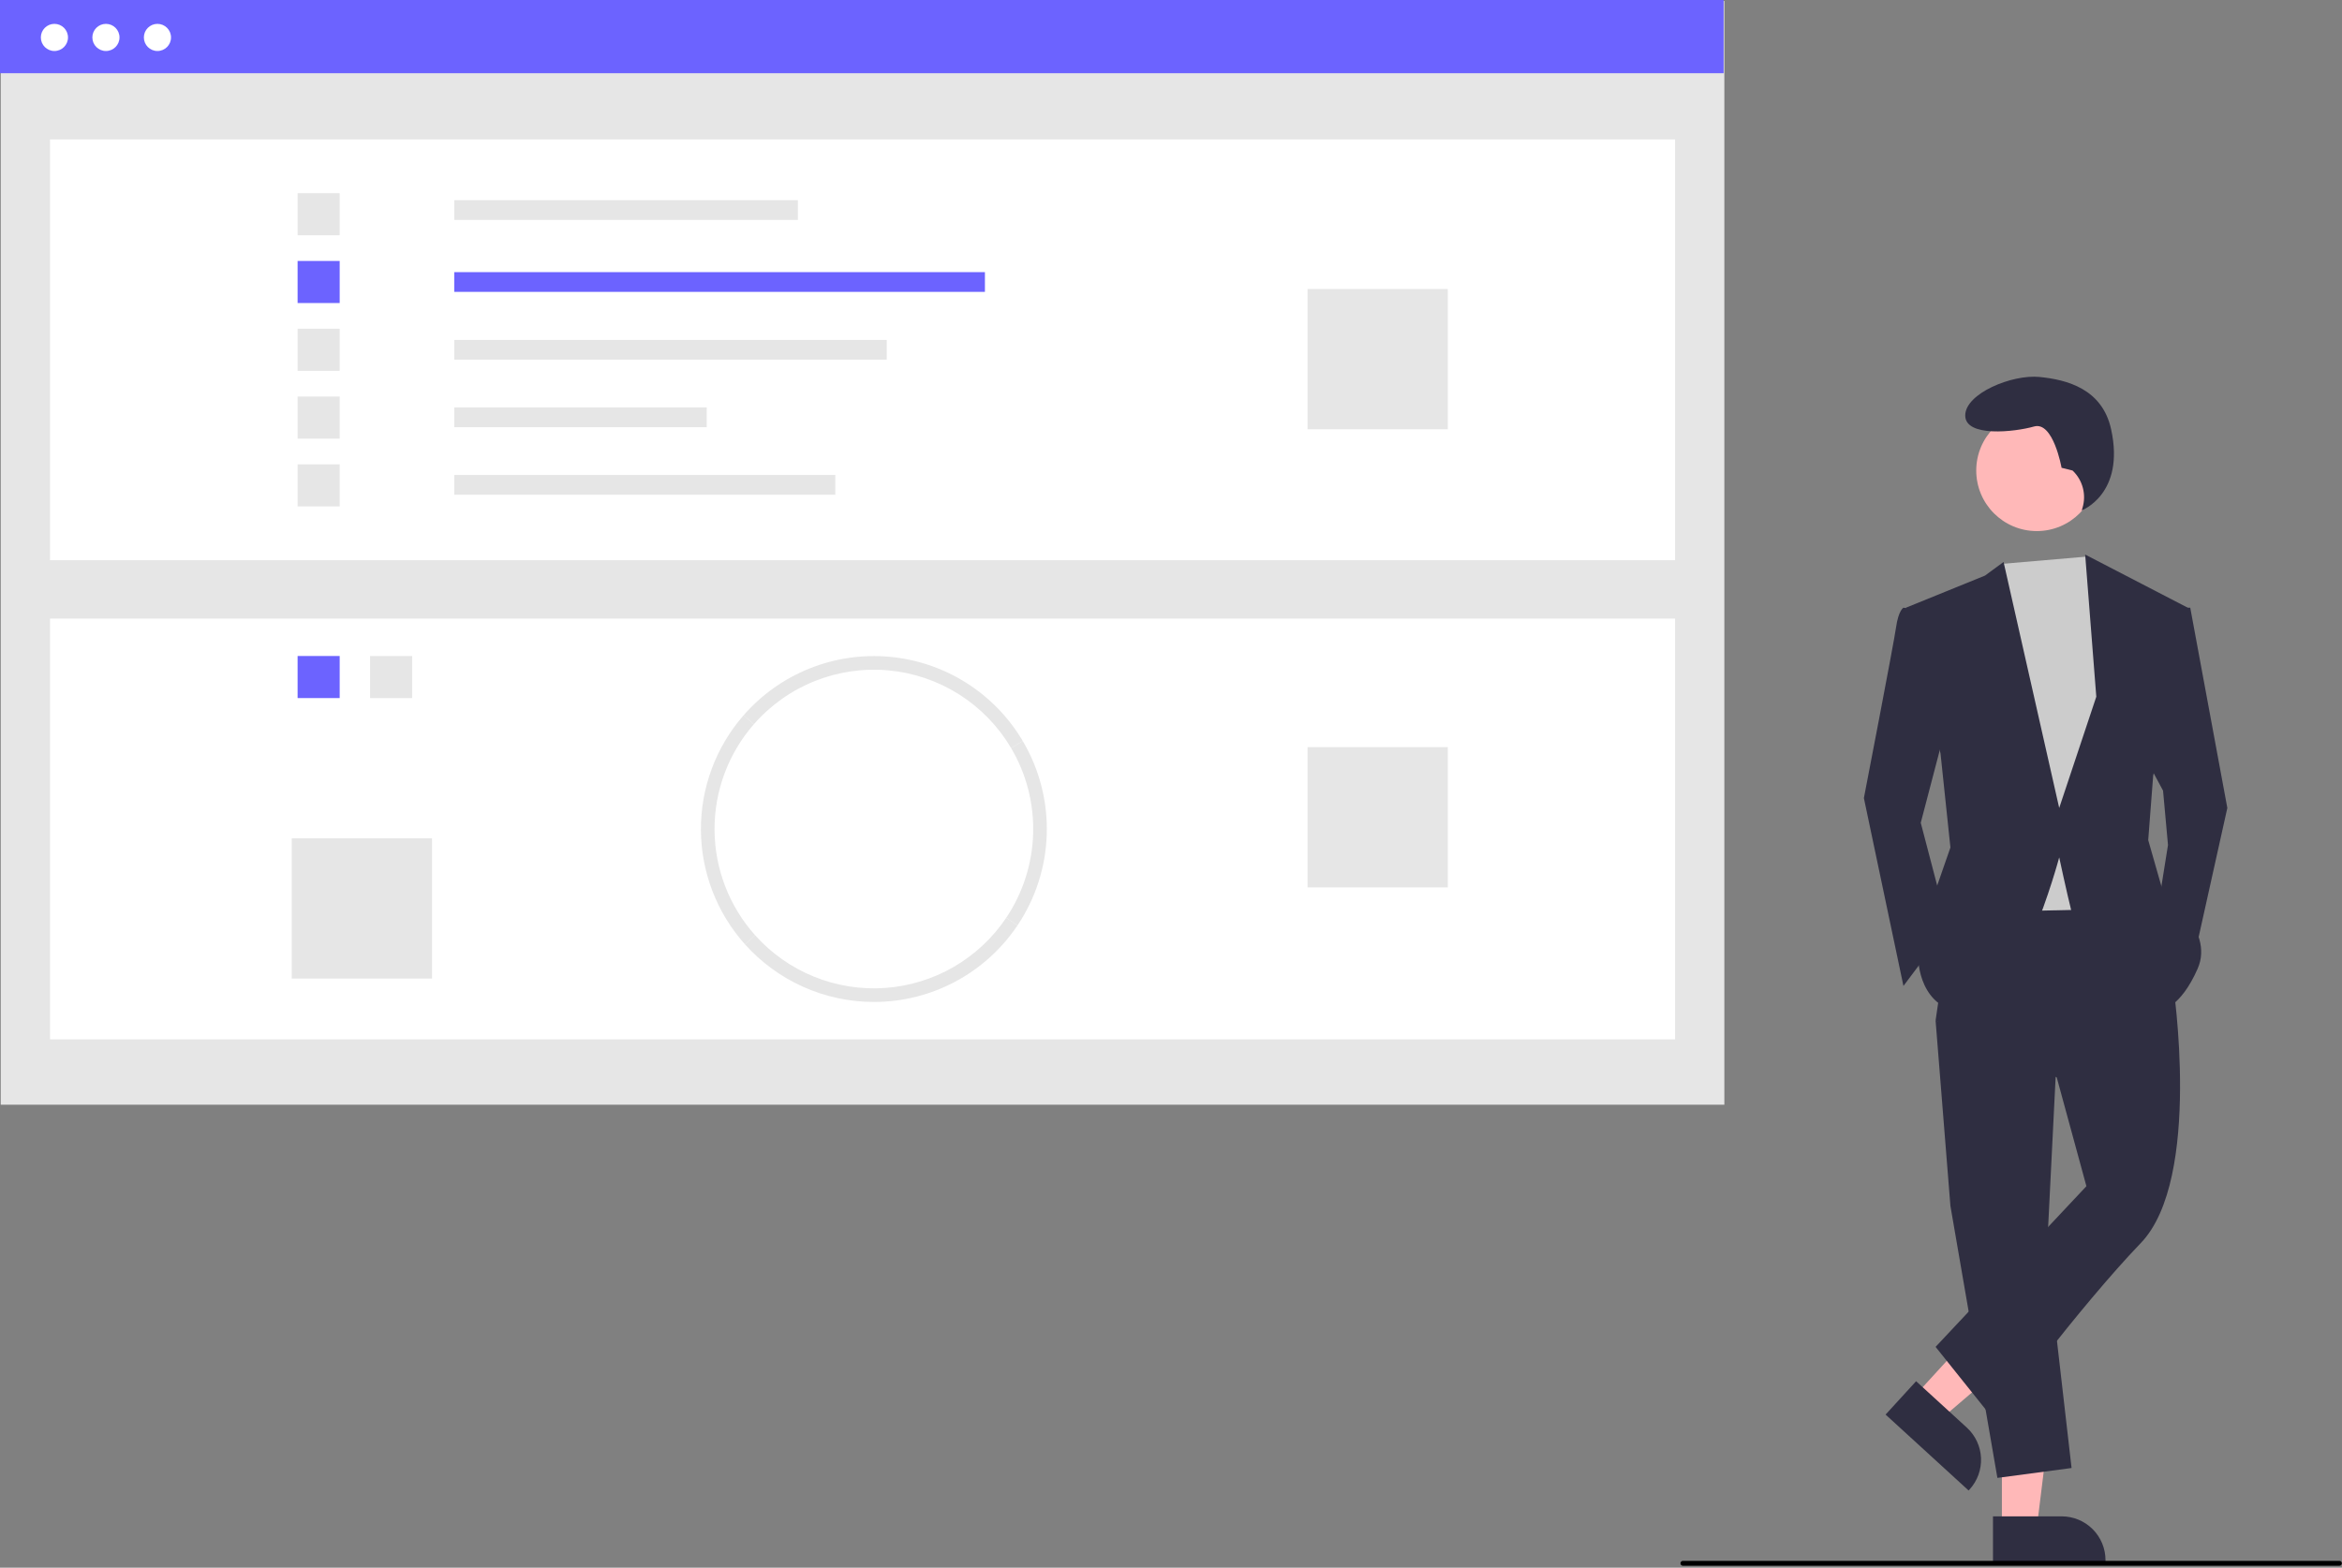 <svg width="956" height="640" viewBox="0 0 956 640" fill="none" xmlns="http://www.w3.org/2000/svg">
<rect x="0" y="0" width="956" height="640" fill="#808080" stroke="none"/>
<g id="undraw_Success_factors_re_ce93 1" clip-path="url(#clip0)">
<g id="window">
<path id="Vector" d="M703.876 0.399H0.3V451H703.876V0.399Z" fill="#E6E6E6"/>
<path id="Vector_2" d="M683.758 56.916H20.419V228.688H683.758V56.916Z" fill="white"/>
<path id="Vector_3" d="M325.699 81.727H185.418V89.78H325.699V81.727Z" fill="#E6E6E6"/>
<path id="Vector_4" d="M402.043 111.101H185.418V119.154H402.043V111.101Z" fill="#6C63FF"/>
<path id="Vector_5" d="M361.963 138.776H185.418V146.828H361.963V138.776Z" fill="#E6E6E6"/>
<path id="Vector_6" d="M288.482 166.346H185.418V174.398H288.482V166.346Z" fill="#E6E6E6"/>
<path id="Vector_7" d="M340.968 193.915H185.418V201.968H340.968V193.915Z" fill="#E6E6E6"/>
<path id="Vector_8" d="M138.658 78.864H121.48V96.041H138.658V78.864Z" fill="#E6E6E6"/>
<path id="Vector_9" d="M138.658 106.539H121.48V123.716H138.658V106.539Z" fill="#6C63FF"/>
<path id="Vector_10" d="M138.658 134.213H121.48V151.391H138.658V134.213Z" fill="#E6E6E6"/>
<path id="Vector_11" d="M138.658 161.888H121.48V179.065H138.658V161.888Z" fill="#E6E6E6"/>
<path id="Vector_12" d="M138.658 189.562H121.48V206.74H138.658V189.562Z" fill="#E6E6E6"/>
<path id="Vector_13" d="M590.993 117.99H533.736V175.248H590.993V117.99Z" fill="#E6E6E6"/>
<path id="Vector_14" d="M683.758 252.546H20.419V424.319H683.758V252.546Z" fill="white"/>
<path id="Vector_15" d="M168.241 267.812H151.064V284.989H168.241V267.812Z" fill="#E6E6E6"/>
<path id="Vector_16" d="M138.658 267.812H121.48V284.989H138.658V267.812Z" fill="#6C63FF"/>
<g id="circle">
<path id="circleTop" d="M412.724 305.375C407.488 296.512 400.224 289.017 391.528 283.508C382.832 277.999 372.952 274.633 362.702 273.686C352.451 272.739 342.122 274.239 332.564 278.061C323.006 281.884 314.491 287.921 307.721 295.675L303.535 292.018C310.882 283.599 320.124 277.045 330.499 272.894C340.873 268.743 352.085 267.115 363.212 268.143C374.339 269.17 385.063 272.825 394.502 278.805C403.942 284.786 411.826 292.922 417.508 302.544L412.724 305.375Z" fill="#E6E6E6"/>
<path id="circleRight" d="M415.344 377.794L410.73 374.692C417.563 364.501 421.376 352.586 421.729 340.321C422.081 328.057 418.96 315.942 412.724 305.375L417.508 302.544C424.279 314.015 427.668 327.166 427.285 340.481C426.903 353.796 422.763 366.731 415.344 377.794V377.794Z" fill="#E6E6E6"/>
<path id="circleLeft" d="M304.114 385.539C292.623 372.705 286.221 356.113 286.115 338.888C286.008 321.662 292.204 304.992 303.535 292.018L307.721 295.675C297.283 307.628 291.575 322.985 291.674 338.854C291.772 354.722 297.669 370.007 308.255 381.83L304.114 385.539Z" fill="#E6E6E6"/>
<path id="circleBot" d="M356.714 409.052C346.787 409.045 336.973 406.947 327.91 402.896C318.848 398.845 310.74 392.931 304.114 385.539L308.255 381.83C314.864 389.214 323.074 394.99 332.257 398.718C341.439 402.445 351.353 404.025 361.239 403.336C371.125 402.647 380.724 399.709 389.301 394.744C397.879 389.78 405.208 382.921 410.73 374.692L415.344 377.794C408.89 387.418 400.164 395.305 389.939 400.757C379.713 406.208 368.302 409.058 356.714 409.052V409.052Z" fill="#E6E6E6"/>
</g>
<path id="Vector_17" d="M590.993 305.032H533.736V362.29H590.993V305.032Z" fill="#E6E6E6"/>
<path id="Vector_18" d="M176.352 342.249H119.095V399.507H176.352V342.249Z" fill="#E6E6E6"/>
<path id="topBar" d="M703.576 0H0V29.89H703.576V0Z" fill="#6C63FF"/>
<path id="Vector_19" d="M22.212 20.822C25.272 20.822 27.752 18.341 27.752 15.282C27.752 12.222 25.272 9.742 22.212 9.742C19.152 9.742 16.672 12.222 16.672 15.282C16.672 18.341 19.152 20.822 22.212 20.822Z" fill="white"/>
<path id="Vector_20" d="M43.24 20.822C46.3 20.822 48.781 18.341 48.781 15.282C48.781 12.222 46.3 9.742 43.24 9.742C40.181 9.742 37.701 12.222 37.701 15.282C37.701 18.341 40.181 20.822 43.24 20.822Z" fill="white"/>
<path id="Vector_21" d="M64.269 20.822C67.329 20.822 69.809 18.341 69.809 15.282C69.809 12.222 67.329 9.742 64.269 9.742C61.209 9.742 58.729 12.222 58.729 15.282C58.729 18.341 61.209 20.822 64.269 20.822Z" fill="white"/>
</g>
<g id="manBottom">
<path id="Vector_22" d="M817.168 623.704H831.411L838.188 568.764L817.165 568.765L817.168 623.704Z" fill="#FFB8B8"/>
<path id="Vector_23" d="M813.535 619.054L841.585 619.053H841.587C846.327 619.053 850.874 620.937 854.227 624.289C857.579 627.641 859.462 632.188 859.463 636.929V637.51L813.535 637.511L813.535 619.054Z" fill="#2F2E41"/>
<path id="Vector_24" d="M781.694 569.766L792.205 579.379L834.284 543.411L818.771 529.224L781.694 569.766Z" fill="#FFB8B8"/>
<path id="Vector_25" d="M782.152 563.883L802.851 582.813L802.852 582.814C806.35 586.014 808.434 590.472 808.646 595.208C808.857 599.944 807.178 604.571 803.979 608.069L803.587 608.498L769.695 577.503L782.152 563.883Z" fill="#2F2E41"/>
<path id="Vector_26" d="M839.555 430.772L835.518 511.511L845.611 599.316L815.333 603.353L796.158 492.336L790.102 416.642L839.555 430.772Z" fill="#2F2E41"/>
<path id="Vector_27" d="M886.99 401.504C886.99 401.504 899.101 481.234 873.87 507.474C848.638 533.715 814.324 580.14 814.324 580.14L790.102 549.863L851.666 484.262L839.555 439.855L790.102 416.642L798.176 361.134L870.842 360.125L886.99 401.504Z" fill="#2F2E41"/>
</g>
<g id="head">
<path id="Vector_28" d="M831.415 216.812C845.067 216.812 856.133 205.746 856.133 192.095C856.133 178.444 845.067 167.377 831.415 167.377C817.764 167.377 806.698 178.444 806.698 192.095C806.698 205.746 817.764 216.812 831.415 216.812Z" fill="#FFB8B8"/>
<path id="Vector_29" d="M846.021 192.095L841.527 190.971C841.527 190.971 838.157 171.871 830.292 174.118C822.427 176.365 802.204 178.612 802.204 169.624C802.204 160.636 821.304 152.771 832.539 153.895C843.774 155.018 858.123 158.746 861.751 175.242C867.565 201.686 849.754 208.365 849.754 208.365L850.05 207.402C850.873 204.729 850.932 201.879 850.22 199.174C849.508 196.468 848.054 194.016 846.021 192.095V192.095Z" fill="#2F2E41"/>
</g>
<g id="manTop">
<path id="Vector_30" d="M851.917 227.224L855.703 232.96L865.796 261.219L857.722 371.226L810.287 372.236L804.232 246.08L816.917 230.224L851.917 227.224Z" fill="#CCCCCC"/>
<path id="Vector_31" d="M785.056 249.108L776.982 248.099C776.982 248.099 774.964 249.108 773.954 256.173C772.945 263.237 760.834 325.81 760.834 325.81L776.982 402.513L795.148 378.291L784.047 335.903L795.149 293.515L785.056 249.108Z" fill="#2F2E41"/>
<path id="Vector_32" d="M887.999 248.099H894.054L909.193 329.847L895.064 393.43L880.934 370.217L884.971 344.986L882.953 322.783L875.888 309.662L887.999 248.099Z" fill="#2F2E41"/>
<path id="Vector_33" d="M777.991 248.099L810.287 234.978L817.857 229.428L840.565 329.847L855.703 284.431L851.162 226.4L893.045 248.099L878.916 316.727L876.897 342.968L882.953 364.162C882.953 364.162 904.147 379.3 897.082 395.448C890.018 411.596 881.944 412.605 881.944 412.605C881.944 412.605 847.629 380.31 845.611 372.236C843.592 364.162 840.565 350.032 840.565 350.032C840.565 350.032 823.407 414.624 803.223 413.615C783.038 412.605 783.038 391.411 783.038 391.411L788.084 369.208L796.158 345.995L792.121 307.644L777.991 248.099Z" fill="#2F2E41"/>
</g>
<path id="Vector_34" d="M954.953 639.224H686.953C686.687 639.224 686.433 639.119 686.246 638.931C686.058 638.744 685.953 638.489 685.953 638.224C685.953 637.959 686.058 637.705 686.246 637.517C686.433 637.33 686.687 637.224 686.953 637.224H954.953C955.218 637.224 955.472 637.33 955.66 637.517C955.847 637.705 955.953 637.959 955.953 638.224C955.953 638.489 955.847 638.744 955.66 638.931C955.472 639.119 955.218 639.224 954.953 639.224Z" fill="black"/>
</g>
<defs>
<clipPath id="clip0">
<rect width="955.953" height="639.224" fill="white"/>
</clipPath>
</defs>
</svg>
